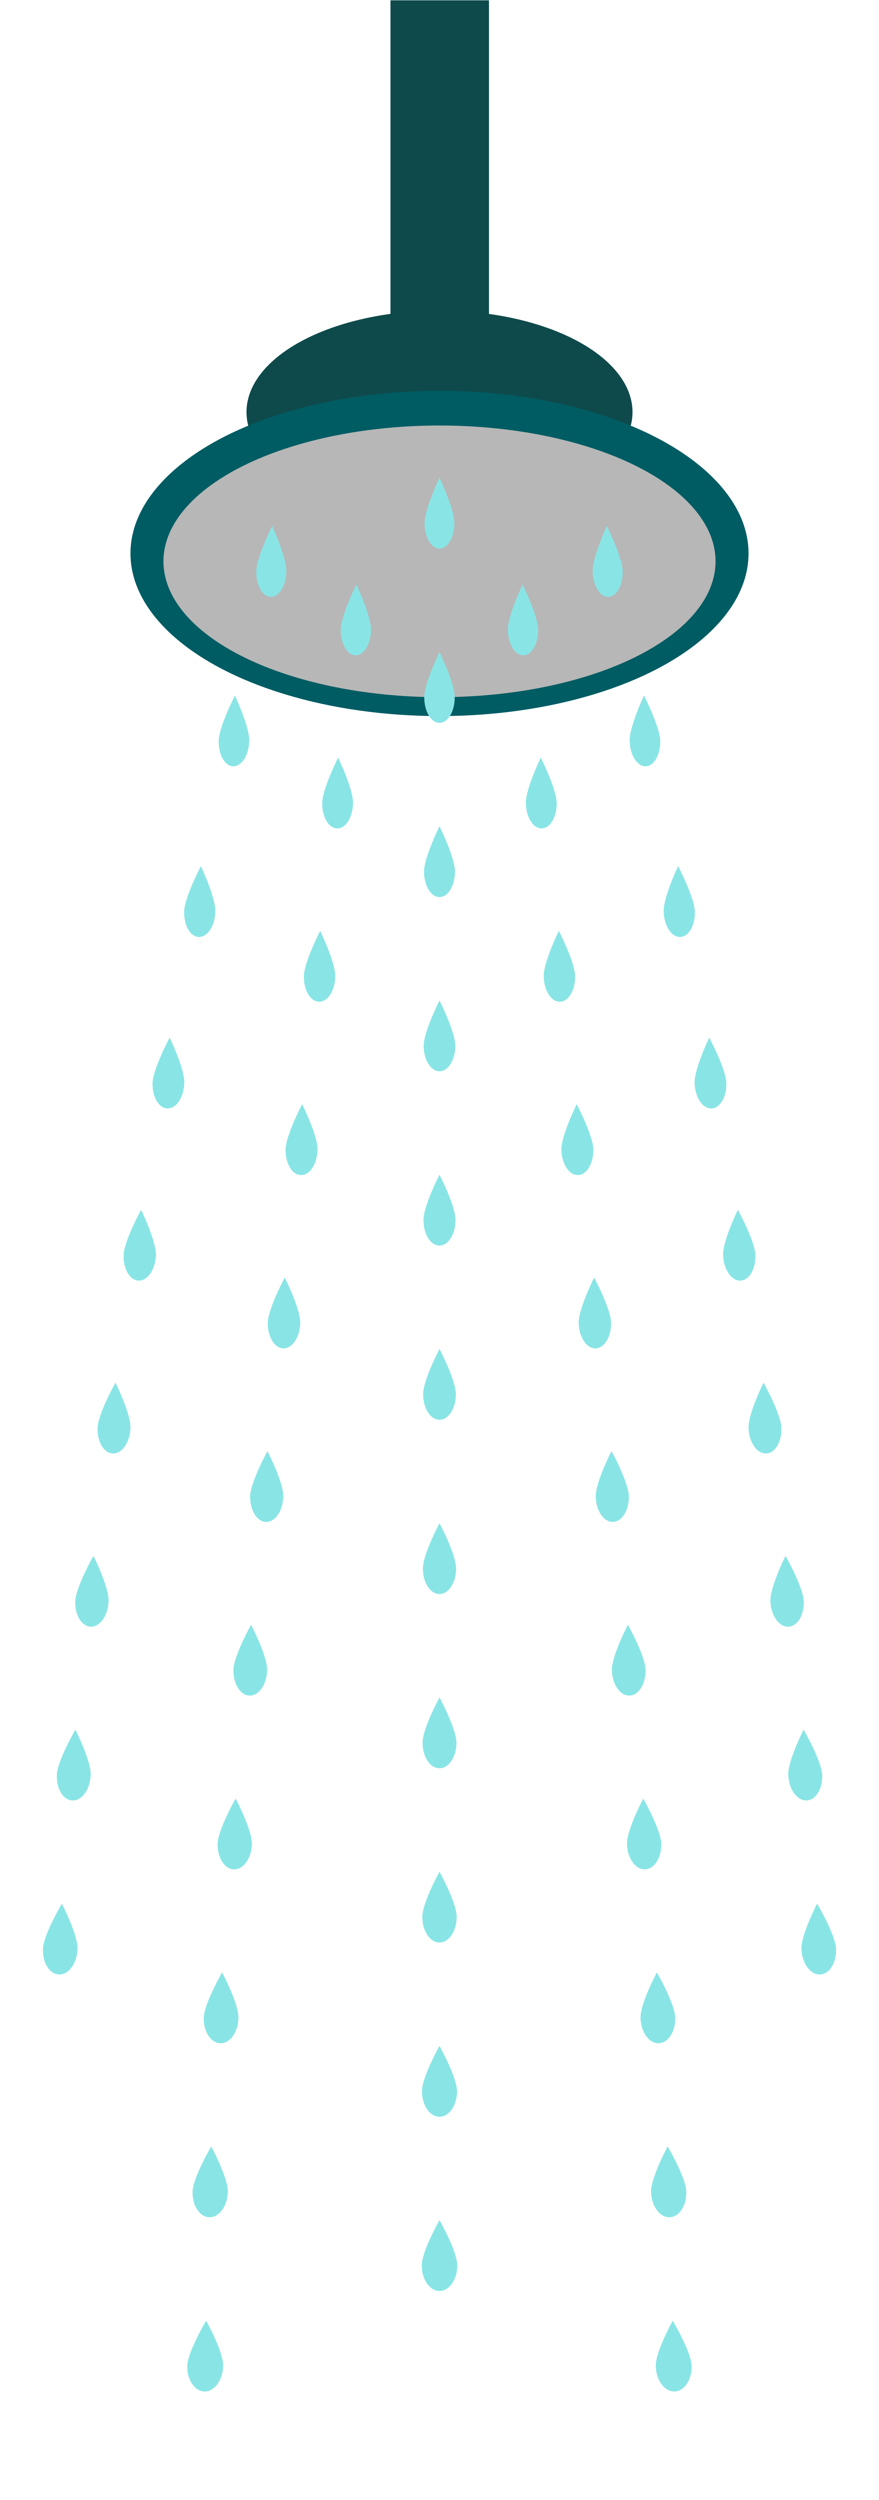 <?xml version="1.0" encoding="utf-8"?>
<!-- Generator: Adobe Illustrator 23.1.0, SVG Export Plug-In . SVG Version: 6.00 Build 0)  -->
<svg version="1.1" id="Layer_1" xmlns="http://www.w3.org/2000/svg" xmlns:xlink="http://www.w3.org/1999/xlink" x="0px" y="0px"
	 viewBox="0 0 767.4 2180.9" style="enable-background:new 0 0 767.4 2180.9;" xml:space="preserve">
<style type="text/css">
	.st0{fill:#0E4A4B;}
	.st1{fill:#005C63;}
	.st2{fill:#B7B7B7;}
	.st3{fill:#89E5E5;}
</style>
<rect x="340.9" y="0.3" class="st0" width="86" height="281"/>
<ellipse class="st0" cx="383.7" cy="359.5" rx="168.5" ry="88.6"/>
<ellipse class="st1" cx="383.7" cy="482.8" rx="269.8" ry="141.9"/>
<ellipse class="st2" cx="383.7" cy="489.7" rx="241" ry="118.5"/>
<g>
	<g>
		<g>
			<g>
				<path class="st3" d="M399.2,1976.3c0,12.3-6.9,22.3-15.5,22.3c-8.6,0-15.5-10-15.5-22.3c0-12.3,15.5-39.5,15.5-39.5
					S399.2,1964,399.2,1976.3z"/>
			</g>
			<g>
				<path class="st3" d="M399,1824.3c0,12.3-6.8,22.3-15.3,22.3c-8.5,0-15.3-10-15.3-22.3c0-12.3,15.3-39.5,15.3-39.5
					S398.9,1812,399,1824.3z"/>
			</g>
			<g>
				<path class="st3" d="M398.7,1672.3c0,12.3-6.7,22.3-15,22.3s-15-10-15-22.3c0-12.3,15-39.5,15-39.5S398.7,1660,398.7,1672.3z"/>
			</g>
			<g>
				<path class="st3" d="M398.5,1520.3c0,12.3-6.6,22.3-14.8,22.3c-8.2,0-14.8-10-14.8-22.3c0-12.3,14.8-39.5,14.8-39.5
					S398.4,1508,398.5,1520.3z"/>
			</g>
			<g>
				<path class="st3" d="M398.2,1368.3c0,12.3-6.5,22.3-14.5,22.3c-8,0-14.6-10-14.5-22.3c0-12.3,14.5-39.5,14.5-39.5
					S398.2,1356,398.2,1368.3z"/>
			</g>
			<g>
				<path class="st3" d="M398,1216.3c0,12.3-6.4,22.3-14.3,22.3s-14.3-10-14.3-22.3c0-12.3,14.3-39.5,14.3-39.5
					S397.9,1204,398,1216.3z"/>
			</g>
			<g>
				<path class="st3" d="M397.7,1064.3c0,12.3-6.3,22.3-14,22.3c-7.8,0-14.1-10-14-22.3c0-12.3,14-39.5,14-39.5
					S397.7,1052,397.7,1064.3z"/>
			</g>
			<g>
				<path class="st3" d="M397.5,912.3c0,12.3-6.2,22.3-13.8,22.3c-7.6,0-13.8-10-13.8-22.3c0-12.3,13.8-39.5,13.8-39.5
					S397.4,900,397.5,912.3z"/>
			</g>
			<g>
				<path class="st3" d="M397.2,760.3c0,12.3-6,22.3-13.5,22.3c-7.5,0-13.6-10-13.5-22.3c0-12.3,13.5-39.5,13.5-39.5
					S397.2,748,397.2,760.3z"/>
			</g>
			<g>
				<path class="st3" d="M397,608.3c0,12.3-5.9,22.3-13.3,22.3c-7.4,0-13.3-10-13.3-22.3c0-12.3,13.3-39.5,13.3-39.5
					S397,596,397,608.3z"/>
			</g>
			<g>
				<path class="st3" d="M396.7,456.3c0,12.3-5.8,22.3-13,22.3c-7.2,0-13.1-10-13-22.3c0-12.3,13-39.5,13-39.5
					S396.7,444,396.7,456.3z"/>
			</g>
		</g>
		<g>
			<g>
				<path class="st3" d="M67.7,1700.2c-0.4,12.3-7.5,22.3-15.9,22.3s-14.7-10-14.3-22.3s16.5-39.5,16.5-39.5S68.1,1688,67.7,1700.2z
					"/>
			</g>
			<g>
				<path class="st3" d="M79.2,1548.4c-0.4,12.3-7.4,22.3-15.6,22.3s-14.5-10-14-22.3c0.5-12.3,16.2-39.5,16.2-39.5
					S79.6,1536.1,79.2,1548.4z"/>
			</g>
			<g>
				<path class="st3" d="M94.8,1396.8c-0.4,12.3-7.3,22.3-15.3,22.3s-14.3-10-13.8-22.3s15.9-39.5,15.9-39.5
					S95.2,1384.5,94.8,1396.8z"/>
			</g>
			<g>
				<path class="st3" d="M113.9,1245.7c-0.4,12.3-7.1,22.3-15.1,22.3s-14-10-13.6-22.3c0.4-12.3,15.6-39.5,15.6-39.5
					S114.3,1233.4,113.9,1245.7z"/>
			</g>
			<g>
				<path class="st3" d="M136.1,1094.9c-0.4,12.3-7,22.3-14.8,22.3s-13.8-10-13.4-22.3c0.4-12.3,15.3-39.5,15.3-39.5
					S136.4,1082.6,136.1,1094.9z"/>
			</g>
			<g>
				<path class="st3" d="M160.9,944.7c-0.3,12.3-6.8,22.3-14.5,22.3c-7.7,0-13.6-10-13.2-22.3s14.9-39.5,14.9-39.5
					S161.3,932.4,160.9,944.7z"/>
			</g>
			<g>
				<path class="st3" d="M188,795.1c-0.3,12.3-6.6,22.3-14.2,22.3s-13.4-10-13-22.3c0.3-12.3,14.6-39.5,14.6-39.5
					S188.2,782.8,188,795.1z"/>
			</g>
			<g>
				<path class="st3" d="M217.6,646.2c-0.2,12.3-6.4,22.3-13.8,22.3s-13.2-10-12.9-22.3c0.3-12.3,14.2-39.5,14.2-39.5
					S217.8,634,217.6,646.2z"/>
			</g>
			<g>
				<path class="st3" d="M250,498.4c-0.2,12.3-6.3,22.3-13.5,22.3s-13-10-12.7-22.3c0.2-12.3,13.8-39.5,13.8-39.5
					S250.2,486.1,250,498.4z"/>
			</g>
		</g>
		<g>
			<g>
				<path class="st3" d="M194.8,2064c-0.2,12.3-7.5,22.3-16.1,22.3s-15.5-10-15.2-22.3c0.3-12.3,16.5-39.5,16.5-39.5
					S195.1,2051.7,194.8,2064z"/>
			</g>
			<g>
				<path class="st3" d="M198.9,1912c-0.2,12.3-7.4,22.3-15.9,22.3s-15.2-10-14.9-22.3s16.3-39.5,16.3-39.5S199.1,1899.7,198.9,1912
					z"/>
			</g>
			<g>
				<path class="st3" d="M208.2,1760.2c-0.2,12.3-7.2,22.3-15.6,22.3s-15-10-14.7-22.3s16-39.5,16-39.5S208.4,1747.9,208.2,1760.2z"
					/>
			</g>
			<g>
				<path class="st3" d="M219.9,1608.5c-0.2,12.3-7.1,22.3-15.4,22.3s-14.8-10-14.5-22.3c0.3-12.3,15.7-39.5,15.7-39.5
					S220.1,1596.2,219.9,1608.5z"/>
			</g>
			<g>
				<path class="st3" d="M233.2,1456.9c-0.2,12.3-7,22.3-15.1,22.3c-8.1,0-14.5-10-14.3-22.3c0.2-12.3,15.4-39.5,15.4-39.5
					S233.4,1444.6,233.2,1456.9z"/>
			</g>
			<g>
				<path class="st3" d="M247.3,1305.4c-0.2,12.3-6.8,22.3-14.8,22.3c-8,0-14.3-10-14.1-22.3c0.2-12.3,15.1-39.5,15.1-39.5
					S247.5,1293.1,247.3,1305.4z"/>
			</g>
			<g>
				<path class="st3" d="M262.1,1154c-0.2,12.3-6.7,22.3-14.5,22.3s-14-10-13.8-22.3c0.2-12.3,14.8-39.5,14.8-39.5
					S262.3,1141.8,262.1,1154z"/>
			</g>
			<g>
				<path class="st3" d="M277.2,1002.8c-0.2,12.3-6.5,22.3-14.3,22.3c-7.7,0-13.8-10-13.6-22.3s14.5-39.5,14.5-39.5
					S277.4,990.5,277.2,1002.8z"/>
			</g>
			<g>
				<path class="st3" d="M292.7,851.6c-0.1,12.3-6.4,22.3-14,22.3s-13.6-10-13.4-22.3c0.2-12.3,14.2-39.5,14.2-39.5
					S292.8,839.3,292.7,851.6z"/>
			</g>
			<g>
				<path class="st3" d="M308.2,700.4c-0.1,12.3-6.2,22.3-13.7,22.3s-13.4-10-13.2-22.3c0.2-12.3,13.9-39.5,13.9-39.5
					S308.3,688.1,308.2,700.4z"/>
			</g>
			<g>
				<path class="st3" d="M323.9,549.4c-0.1,12.3-6.1,22.3-13.4,22.3s-13.1-10-13-22.3c0.1-12.3,13.6-39.5,13.6-39.5
					S324,537.1,323.9,549.4z"/>
			</g>
		</g>
		<g>
			<g>
				<path class="st3" d="M699.7,1700.2c0.4,12.3,7.5,22.3,15.9,22.3s14.7-10,14.3-22.3s-16.5-39.5-16.5-39.5
					S699.2,1688,699.7,1700.2z"/>
			</g>
			<g>
				<path class="st3" d="M688.2,1548.4c0.4,12.3,7.4,22.3,15.6,22.3c8.2,0,14.5-10,14-22.3c-0.5-12.3-16.2-39.5-16.2-39.5
					S687.7,1536.1,688.2,1548.4z"/>
			</g>
			<g>
				<path class="st3" d="M672.6,1396.8c0.4,12.3,7.3,22.3,15.3,22.3c8.1,0,14.3-10,13.8-22.3s-15.9-39.5-15.9-39.5
					S672.2,1384.5,672.6,1396.8z"/>
			</g>
			<g>
				<path class="st3" d="M653.5,1245.7c0.4,12.3,7.1,22.3,15.1,22.3s14-10,13.6-22.3c-0.4-12.3-15.6-39.5-15.6-39.5
					S653.1,1233.4,653.5,1245.7z"/>
			</g>
			<g>
				<path class="st3" d="M631.3,1094.9c0.4,12.3,7,22.3,14.8,22.3s13.8-10,13.4-22.3c-0.4-12.3-15.3-39.5-15.3-39.5
					S630.9,1082.6,631.3,1094.9z"/>
			</g>
			<g>
				<path class="st3" d="M606.4,944.7c0.3,12.3,6.8,22.3,14.5,22.3c7.7,0,13.6-10,13.2-22.3c-0.4-12.3-14.9-39.5-14.9-39.5
					S606.1,932.4,606.4,944.7z"/>
			</g>
			<g>
				<path class="st3" d="M579.4,795.1c0.3,12.3,6.6,22.3,14.2,22.3s13.4-10,13-22.3c-0.3-12.3-14.6-39.5-14.6-39.5
					S579.1,782.8,579.4,795.1z"/>
			</g>
			<g>
				<path class="st3" d="M549.7,646.2c0.2,12.3,6.4,22.3,13.8,22.3c7.4,0,13.2-10,12.9-22.3c-0.3-12.3-14.2-39.5-14.2-39.5
					S549.5,634,549.7,646.2z"/>
			</g>
			<g>
				<path class="st3" d="M517.4,498.4c0.2,12.3,6.3,22.3,13.5,22.3s13-10,12.7-22.3c-0.2-12.3-13.8-39.5-13.8-39.5
					S517.2,486.1,517.4,498.4z"/>
			</g>
		</g>
		<g>
			<g>
				<path class="st3" d="M572.5,2064c0.2,12.3,7.5,22.3,16.1,22.3s15.5-10,15.2-22.3c-0.3-12.3-16.5-39.5-16.5-39.5
					S572.3,2051.7,572.5,2064z"/>
			</g>
			<g>
				<path class="st3" d="M568.4,1912c0.2,12.3,7.4,22.3,15.9,22.3c8.5,0,15.2-10,14.9-22.3s-16.3-39.5-16.3-39.5
					S568.2,1899.7,568.4,1912z"/>
			</g>
			<g>
				<path class="st3" d="M559.2,1760.2c0.2,12.3,7.2,22.3,15.6,22.3c8.4,0,15-10,14.7-22.3s-16-39.5-16-39.5
					S558.9,1747.9,559.2,1760.2z"/>
			</g>
			<g>
				<path class="st3" d="M547.4,1608.5c0.2,12.3,7.1,22.3,15.4,22.3s14.8-10,14.5-22.3c-0.3-12.3-15.7-39.5-15.7-39.5
					S547.2,1596.2,547.4,1608.5z"/>
			</g>
			<g>
				<path class="st3" d="M534.2,1456.9c0.2,12.3,7,22.3,15.1,22.3s14.5-10,14.3-22.3c-0.2-12.3-15.4-39.5-15.4-39.5
					S534,1444.6,534.2,1456.9z"/>
			</g>
			<g>
				<path class="st3" d="M520.1,1305.4c0.2,12.3,6.8,22.3,14.8,22.3c8,0,14.3-10,14.1-22.3s-15.1-39.5-15.1-39.5
					S519.9,1293.1,520.1,1305.4z"/>
			</g>
			<g>
				<path class="st3" d="M505.2,1154c0.2,12.3,6.7,22.3,14.5,22.3c7.9,0,14-10,13.8-22.3s-14.8-39.5-14.8-39.5
					S505.1,1141.8,505.2,1154z"/>
			</g>
			<g>
				<path class="st3" d="M490.1,1002.8c0.2,12.3,6.5,22.3,14.3,22.3c7.7,0,13.8-10,13.6-22.3s-14.5-39.5-14.5-39.5
					S490,990.5,490.1,1002.8z"/>
			</g>
			<g>
				<path class="st3" d="M474.7,851.6c0.1,12.3,6.4,22.3,14,22.3s13.6-10,13.4-22.3c-0.2-12.3-14.2-39.5-14.2-39.5
					S474.5,839.3,474.7,851.6z"/>
			</g>
			<g>
				<path class="st3" d="M459.1,700.4c0.1,12.3,6.2,22.3,13.7,22.3s13.4-10,13.2-22.3c-0.2-12.3-13.9-39.5-13.9-39.5
					S459,688.1,459.1,700.4z"/>
			</g>
			<g>
				<path class="st3" d="M443.4,549.4c0.1,12.3,6.1,22.3,13.4,22.3s13.1-10,13-22.3c-0.1-12.3-13.6-39.5-13.6-39.5
					S443.3,537.1,443.4,549.4z"/>
			</g>
		</g>
	</g>
</g>
</svg>
